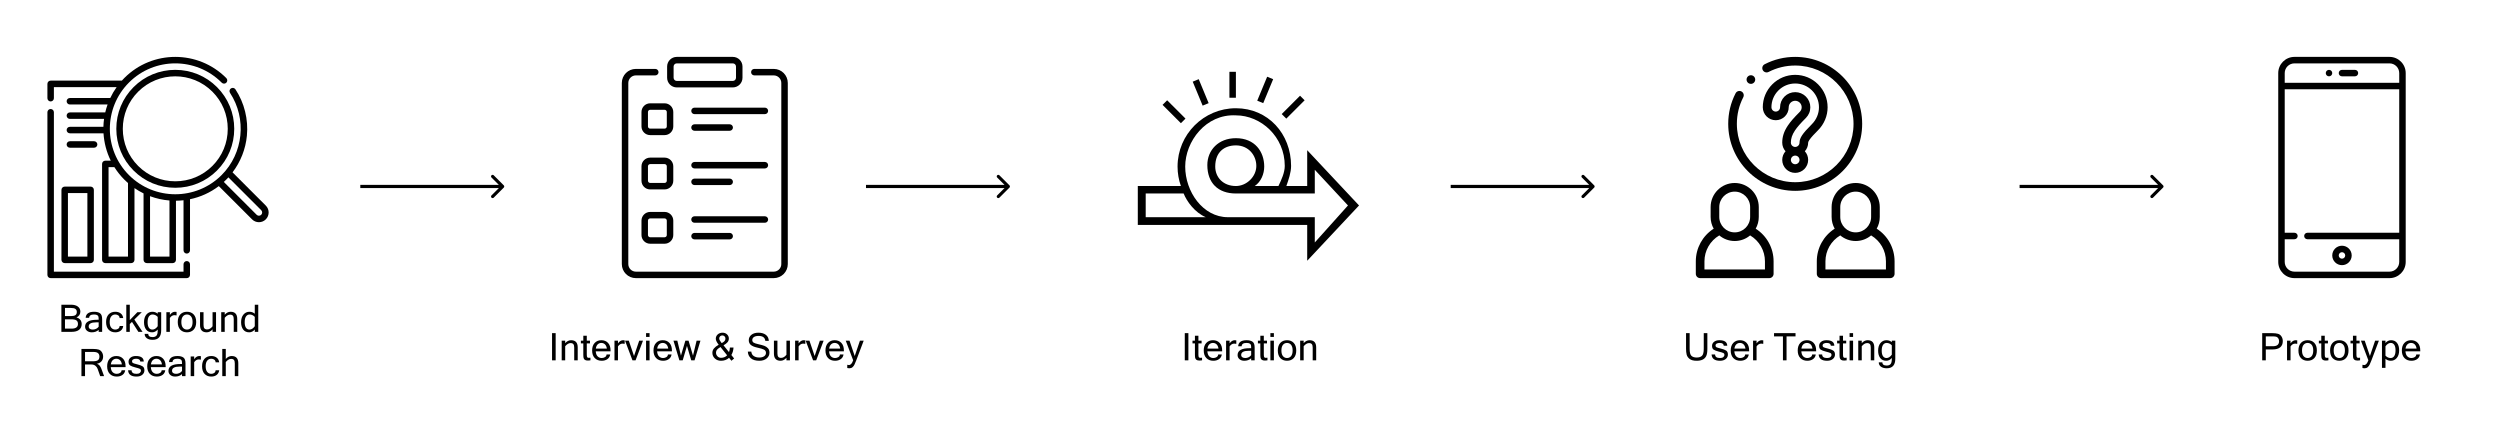<svg width="791" height="135" viewBox="0 0 791 135" fill="none" xmlns="http://www.w3.org/2000/svg">
<path d="M25.844 102.504C25.844 103.309 25.57 103.926 25.023 104.355C24.477 104.785 23.682 105 22.639 105H19.422V96.41H22.48C23.395 96.41 24.113 96.606 24.637 96.996C25.16 97.387 25.422 97.922 25.422 98.602C25.422 99.43 25.01 100.043 24.186 100.441C24.74 100.582 25.154 100.842 25.428 101.221C25.705 101.596 25.844 102.023 25.844 102.504ZM20.559 100.008H22.469C23.098 100.008 23.561 99.908 23.857 99.709C24.154 99.506 24.303 99.17 24.303 98.701C24.303 98.279 24.158 97.963 23.869 97.752C23.58 97.537 23.078 97.43 22.363 97.43H20.559V100.008ZM20.559 103.98H22.627C23.986 103.98 24.666 103.488 24.666 102.504C24.666 101.992 24.508 101.619 24.191 101.385C23.879 101.146 23.309 101.027 22.48 101.027H20.559V103.98ZM31.217 103.365V101.988H30.461C28.859 101.988 28.059 102.424 28.059 103.295C28.059 103.611 28.176 103.855 28.41 104.027C28.645 104.195 28.961 104.279 29.359 104.279C29.723 104.279 30.074 104.197 30.414 104.033C30.754 103.869 31.021 103.646 31.217 103.365ZM31.217 104.361C30.654 104.885 29.93 105.146 29.043 105.146C28.426 105.146 27.918 104.98 27.52 104.648C27.121 104.312 26.922 103.881 26.922 103.354C26.922 101.9 28.174 101.174 30.678 101.174H31.217C31.217 100.729 31.193 100.406 31.146 100.207C31.1 100.004 30.969 99.836 30.754 99.703C30.539 99.57 30.197 99.504 29.729 99.504C28.744 99.504 28.236 99.856 28.205 100.559H27.104C27.186 99.281 28.08 98.643 29.787 98.643C30.584 98.643 31.205 98.801 31.65 99.117C32.096 99.434 32.318 100.055 32.318 100.98V105H31.217V104.361ZM36.478 105.146C35.596 105.146 34.889 104.863 34.357 104.297C33.83 103.727 33.566 102.926 33.566 101.895C33.566 100.859 33.83 100.059 34.357 99.492C34.889 98.926 35.596 98.643 36.478 98.643C37.158 98.643 37.725 98.814 38.178 99.158C38.635 99.502 38.904 99.998 38.986 100.646H37.85C37.834 100.275 37.693 99.992 37.428 99.797C37.166 99.602 36.85 99.504 36.478 99.504C35.951 99.504 35.523 99.705 35.195 100.107C34.867 100.506 34.703 101.102 34.703 101.895C34.703 102.684 34.867 103.279 35.195 103.682C35.523 104.08 35.951 104.279 36.478 104.279C36.85 104.279 37.166 104.182 37.428 103.986C37.693 103.791 37.834 103.51 37.85 103.143H38.986C38.904 103.791 38.635 104.287 38.178 104.631C37.725 104.975 37.158 105.146 36.478 105.146ZM45.098 105H43.779L41.758 101.842L41.066 102.527V105H39.959V96.41H41.066V101.279L43.463 98.783H44.857L42.502 101.098L45.098 105ZM50.998 104.52C50.998 106.52 50.096 107.52 48.291 107.52C47.51 107.52 46.893 107.35 46.44 107.01C45.99 106.67 45.766 106.213 45.766 105.639H46.908C46.908 106.318 47.365 106.658 48.279 106.658C48.795 106.658 49.193 106.516 49.475 106.23C49.756 105.949 49.897 105.395 49.897 104.566V104.256C49.404 104.85 48.812 105.146 48.121 105.146C47.309 105.146 46.68 104.857 46.234 104.279C45.789 103.701 45.566 102.922 45.566 101.941C45.566 100.926 45.815 100.123 46.31 99.533C46.81 98.939 47.438 98.643 48.191 98.643C48.863 98.643 49.432 98.85 49.897 99.264V98.783H50.998V104.52ZM49.897 103.213V100.26C49.42 99.756 48.875 99.504 48.262 99.504C47.789 99.504 47.41 99.709 47.125 100.119C46.844 100.525 46.703 101.133 46.703 101.941C46.703 102.707 46.836 103.289 47.102 103.688C47.371 104.082 47.742 104.279 48.215 104.279C48.832 104.279 49.393 103.924 49.897 103.213ZM55.867 99.791C55.711 99.744 55.486 99.721 55.193 99.721C54.631 99.721 54.148 100.016 53.746 100.605V105H52.639V98.783H53.746V99.65C54.211 98.978 54.75 98.643 55.363 98.643C55.52 98.643 55.688 98.658 55.867 98.689V99.791ZM59.154 98.643C60.041 98.643 60.748 98.926 61.275 99.492C61.807 100.059 62.072 100.859 62.072 101.895C62.072 102.926 61.807 103.727 61.275 104.297C60.748 104.863 60.041 105.146 59.154 105.146C58.272 105.146 57.565 104.863 57.033 104.297C56.506 103.727 56.242 102.926 56.242 101.895C56.242 100.859 56.506 100.059 57.033 99.492C57.565 98.926 58.272 98.643 59.154 98.643ZM59.154 104.279C59.682 104.279 60.109 104.08 60.438 103.682C60.766 103.279 60.93 102.684 60.93 101.895C60.93 101.102 60.766 100.506 60.438 100.107C60.109 99.705 59.682 99.504 59.154 99.504C58.627 99.504 58.199 99.705 57.871 100.107C57.543 100.506 57.379 101.102 57.379 101.895C57.379 102.684 57.543 103.279 57.871 103.682C58.199 104.08 58.627 104.279 59.154 104.279ZM67.252 104.209C66.701 104.834 66.082 105.146 65.394 105.146C63.992 105.146 63.291 104.381 63.291 102.85V98.783H64.398V102.803C64.398 103.311 64.488 103.676 64.668 103.898C64.848 104.121 65.144 104.232 65.559 104.232C66.176 104.232 66.74 103.9 67.252 103.236V98.783H68.353V105H67.252V104.209ZM71.102 99.574C71.652 98.953 72.272 98.643 72.959 98.643C74.361 98.643 75.062 99.406 75.062 100.934V105H73.955V100.98C73.955 100.473 73.863 100.107 73.68 99.885C73.5 99.662 73.203 99.551 72.789 99.551C72.227 99.551 71.664 99.883 71.102 100.547V105H69.994V98.783H71.102V99.574ZM80.611 103.213V100.26C80.135 99.756 79.59 99.504 78.977 99.504C78.504 99.504 78.125 99.709 77.84 100.119C77.559 100.525 77.418 101.133 77.418 101.941C77.418 102.707 77.551 103.289 77.816 103.688C78.086 104.082 78.457 104.279 78.93 104.279C79.547 104.279 80.107 103.924 80.611 103.213ZM80.611 104.256C80.119 104.85 79.527 105.146 78.836 105.146C78.023 105.146 77.394 104.857 76.949 104.279C76.504 103.701 76.281 102.922 76.281 101.941C76.281 100.926 76.529 100.123 77.025 99.533C77.525 98.939 78.152 98.643 78.906 98.643C79.578 98.643 80.147 98.85 80.611 99.264V96.41H81.713V105H80.611V104.256ZM32.928 119H31.697L30.889 116.709C30.744 116.303 30.504 115.971 30.168 115.713C29.832 115.455 29.445 115.326 29.008 115.326H26.904V119H25.768V110.41H29.57C30.234 110.41 30.777 110.475 31.199 110.604C31.621 110.732 31.965 111.004 32.23 111.418C32.496 111.832 32.629 112.299 32.629 112.818C32.629 113.412 32.457 113.908 32.113 114.307C31.77 114.705 31.299 114.965 30.701 115.086V115.109C31.299 115.301 31.754 115.818 32.066 116.662L32.928 119ZM26.904 114.307H29.441C30.148 114.307 30.66 114.195 30.977 113.973C31.297 113.75 31.457 113.365 31.457 112.818C31.457 111.842 30.844 111.354 29.617 111.354H26.904V114.307ZM36.935 119.146C36.022 119.146 35.287 118.861 34.732 118.291C34.178 117.717 33.9 116.918 33.9 115.895C33.9 114.879 34.168 114.084 34.703 113.51C35.242 112.932 35.945 112.643 36.812 112.643C37.699 112.643 38.406 112.926 38.934 113.492C39.465 114.059 39.73 114.859 39.73 115.895V116.158H35.049C35.096 116.877 35.293 117.41 35.641 117.758C35.992 118.105 36.424 118.279 36.935 118.279C37.322 118.279 37.67 118.182 37.978 117.986C38.291 117.787 38.455 117.506 38.471 117.143H39.613C39.527 117.783 39.236 118.277 38.74 118.625C38.248 118.973 37.647 119.146 36.935 119.146ZM38.565 115.291C38.475 114.693 38.273 114.246 37.961 113.949C37.648 113.652 37.266 113.504 36.812 113.504C36.371 113.504 35.992 113.652 35.676 113.949C35.359 114.242 35.158 114.689 35.072 115.291H38.565ZM43.193 119.146C41.494 119.146 40.605 118.479 40.527 117.143H41.635C41.643 117.9 42.158 118.279 43.182 118.279C43.639 118.279 43.986 118.186 44.225 117.998C44.467 117.807 44.588 117.568 44.588 117.283C44.588 117.002 44.471 116.805 44.236 116.691C44.002 116.574 43.518 116.424 42.783 116.24C42.053 116.057 41.518 115.852 41.178 115.625C40.842 115.398 40.674 115 40.674 114.43C40.674 113.914 40.883 113.488 41.301 113.152C41.723 112.812 42.285 112.643 42.988 112.643C44.617 112.643 45.449 113.223 45.484 114.383H44.383C44.344 113.797 43.904 113.504 43.065 113.504C42.693 113.504 42.385 113.574 42.139 113.715C41.897 113.855 41.775 114.061 41.775 114.33C41.775 114.572 41.869 114.748 42.057 114.857C42.244 114.963 42.713 115.107 43.463 115.291C44.217 115.471 44.775 115.682 45.139 115.924C45.506 116.166 45.69 116.584 45.69 117.178C45.69 117.744 45.463 118.215 45.01 118.59C44.56 118.961 43.955 119.146 43.193 119.146ZM49.615 119.146C48.701 119.146 47.967 118.861 47.412 118.291C46.857 117.717 46.58 116.918 46.58 115.895C46.58 114.879 46.848 114.084 47.383 113.51C47.922 112.932 48.625 112.643 49.492 112.643C50.379 112.643 51.086 112.926 51.613 113.492C52.145 114.059 52.41 114.859 52.41 115.895V116.158H47.728C47.775 116.877 47.973 117.41 48.32 117.758C48.672 118.105 49.103 118.279 49.615 118.279C50.002 118.279 50.35 118.182 50.658 117.986C50.971 117.787 51.135 117.506 51.15 117.143H52.293C52.207 117.783 51.916 118.277 51.42 118.625C50.928 118.973 50.326 119.146 49.615 119.146ZM51.244 115.291C51.154 114.693 50.953 114.246 50.641 113.949C50.328 113.652 49.945 113.504 49.492 113.504C49.051 113.504 48.672 113.652 48.355 113.949C48.039 114.242 47.838 114.689 47.752 115.291H51.244ZM57.59 117.365V115.988H56.834C55.232 115.988 54.432 116.424 54.432 117.295C54.432 117.611 54.549 117.855 54.783 118.027C55.018 118.195 55.334 118.279 55.732 118.279C56.096 118.279 56.447 118.197 56.787 118.033C57.127 117.869 57.395 117.646 57.59 117.365ZM57.59 118.361C57.027 118.885 56.303 119.146 55.416 119.146C54.799 119.146 54.291 118.98 53.893 118.648C53.494 118.312 53.295 117.881 53.295 117.354C53.295 115.9 54.547 115.174 57.051 115.174H57.59C57.59 114.729 57.566 114.406 57.52 114.207C57.473 114.004 57.342 113.836 57.127 113.703C56.912 113.57 56.57 113.504 56.102 113.504C55.117 113.504 54.609 113.855 54.578 114.559H53.477C53.559 113.281 54.453 112.643 56.16 112.643C56.957 112.643 57.578 112.801 58.023 113.117C58.469 113.434 58.691 114.055 58.691 114.98V119H57.59V118.361ZM63.56 113.791C63.404 113.744 63.18 113.721 62.887 113.721C62.324 113.721 61.842 114.016 61.44 114.605V119H60.332V112.783H61.44V113.65C61.904 112.979 62.443 112.643 63.057 112.643C63.213 112.643 63.381 112.658 63.56 112.689V113.791ZM66.848 119.146C65.965 119.146 65.258 118.863 64.727 118.297C64.199 117.727 63.935 116.926 63.935 115.895C63.935 114.859 64.199 114.059 64.727 113.492C65.258 112.926 65.965 112.643 66.848 112.643C67.527 112.643 68.094 112.814 68.547 113.158C69.004 113.502 69.273 113.998 69.356 114.646H68.219C68.203 114.275 68.062 113.992 67.797 113.797C67.535 113.602 67.219 113.504 66.848 113.504C66.32 113.504 65.893 113.705 65.564 114.107C65.236 114.506 65.072 115.102 65.072 115.895C65.072 116.684 65.236 117.279 65.564 117.682C65.893 118.08 66.32 118.279 66.848 118.279C67.219 118.279 67.535 118.182 67.797 117.986C68.062 117.791 68.203 117.51 68.219 117.143H69.356C69.273 117.791 69.004 118.287 68.547 118.631C68.094 118.975 67.527 119.146 66.848 119.146ZM71.436 113.574C71.986 112.953 72.606 112.643 73.293 112.643C74.695 112.643 75.397 113.406 75.397 114.934V119H74.289V114.98C74.289 114.473 74.197 114.107 74.014 113.885C73.834 113.662 73.537 113.551 73.123 113.551C72.561 113.551 71.998 113.883 71.436 114.547V119H70.328V110.41H71.436V113.574Z" fill="black"/>
<path d="M84.101 65.053L73.581 54.531C76.123 51.182 77.709 47.168 78.116 42.959C78.615 37.794 77.328 32.575 74.493 28.263C74.182 27.79 73.546 27.659 73.073 27.97C72.6 28.281 72.469 28.918 72.78 29.391C78.145 37.549 77.019 48.49 70.105 55.406C62.028 63.483 48.888 63.483 40.812 55.406C32.735 47.329 32.735 34.186 40.812 26.109C48.888 18.032 62.029 18.032 70.102 26.106L70.158 26.163C70.557 26.564 71.206 26.567 71.608 26.168C72.01 25.769 72.012 25.119 71.613 24.718L71.554 24.658C62.678 15.782 48.237 15.782 39.361 24.658C39.082 24.937 38.812 25.221 38.551 25.511H16.025C15.459 25.511 15 25.97 15 26.536V31.071C15 31.638 15.459 32.097 16.025 32.097C16.592 32.097 17.051 31.638 17.051 31.071V27.562H36.907C36.123 28.663 35.449 29.817 34.885 31.012H22.109C21.543 31.012 21.084 31.471 21.084 32.038C21.084 32.604 21.543 33.063 22.109 33.063H34.036C33.742 33.886 33.496 34.723 33.3 35.57H22.109C21.543 35.57 21.084 36.029 21.084 36.595C21.084 37.161 21.543 37.62 22.109 37.62H32.921C32.806 38.452 32.737 39.289 32.714 40.127H22.109C21.543 40.127 21.084 40.586 21.084 41.153C21.084 41.719 21.543 42.178 22.109 42.178H32.75C32.935 45.157 33.699 48.106 35.045 50.839H33.321C32.754 50.839 32.295 51.298 32.295 51.865V82.221C32.295 82.787 32.754 83.246 33.321 83.246H41.524C42.091 83.246 42.549 82.787 42.549 82.221V59.512C43.473 60.148 44.432 60.709 45.42 61.193V82.221C45.42 82.787 45.88 83.246 46.446 83.246H54.649C55.215 83.246 55.674 82.787 55.674 82.221V63.511C56.474 63.504 57.272 63.455 58.067 63.364V79.204C58.067 79.77 58.526 80.23 59.093 80.23C59.659 80.23 60.118 79.77 60.118 79.204V63.034C63.359 62.361 66.481 60.978 69.231 58.884L79.749 69.403C80.331 69.984 81.103 70.305 81.925 70.305C82.747 70.305 83.519 69.984 84.1 69.403C85.299 68.205 85.3 66.253 84.101 65.053V65.053ZM40.498 81.195H34.346V52.89H36.194C37.081 54.298 38.136 55.63 39.361 56.856C39.731 57.226 40.111 57.579 40.498 57.917V81.195ZM47.472 81.195V62.075C49.461 62.817 51.533 63.271 53.624 63.439V81.195H47.472ZM82.651 67.953C82.457 68.147 82.199 68.253 81.925 68.253C81.651 68.253 81.393 68.147 81.2 67.953L70.812 57.564C71.064 57.334 71.311 57.099 71.554 56.856C71.797 56.614 72.033 56.366 72.263 56.114L82.65 66.503C83.05 66.903 83.05 67.554 82.651 67.953V67.953Z" fill="black"/>
<path d="M59.093 82.599C58.527 82.599 58.068 83.058 58.068 83.624V85.949H17.051V35.515C17.051 34.948 16.592 34.489 16.025 34.489C15.459 34.489 15 34.948 15 35.515V86.975C15 87.541 15.459 88 16.025 88H59.093C59.66 88 60.118 87.541 60.118 86.975V83.624C60.118 83.058 59.66 82.599 59.093 82.599V82.599Z" fill="black"/>
<path d="M19.443 60.068V82.22C19.443 82.786 19.903 83.245 20.469 83.245H28.672C29.238 83.245 29.698 82.786 29.698 82.22V60.068C29.698 59.502 29.238 59.042 28.672 59.042H20.469C19.903 59.042 19.443 59.502 19.443 60.068V60.068ZM21.494 61.094H27.647V81.194H21.494V61.094Z" fill="black"/>
<path d="M29.777 46.736C30.343 46.736 30.802 46.277 30.802 45.71C30.802 45.144 30.343 44.685 29.777 44.685H22.109C21.543 44.685 21.084 45.144 21.084 45.71C21.084 46.277 21.543 46.736 22.109 46.736H29.777Z" fill="black"/>
<path d="M55.458 22.1C50.468 22.1 45.781 24.039 42.261 27.559C38.742 31.079 36.803 35.766 36.803 40.757C36.803 45.748 38.742 50.435 42.261 53.955C45.782 57.475 50.468 59.413 55.458 59.413C60.448 59.413 65.135 57.475 68.655 53.955C72.174 50.435 74.112 45.748 74.112 40.757C74.112 35.766 72.174 31.079 68.655 27.559C65.135 24.039 60.448 22.1 55.458 22.1V22.1ZM67.204 52.504C64.072 55.637 59.9 57.362 55.458 57.362C51.015 57.362 46.844 55.637 43.712 52.504C40.579 49.372 38.854 45.2 38.854 40.757C38.854 36.313 40.579 32.141 43.712 29.009C46.95 25.77 51.204 24.15 55.458 24.15C59.712 24.15 63.966 25.77 67.204 29.009C70.336 32.141 72.061 36.313 72.061 40.757C72.061 45.2 70.336 49.372 67.204 52.504V52.504Z" fill="black"/>
<path d="M715.762 105.41H718.967C719.67 105.41 720.258 105.477 720.73 105.609C721.207 105.738 721.584 106.021 721.861 106.459C722.139 106.893 722.277 107.379 722.277 107.918C722.277 108.785 722.002 109.443 721.451 109.893C720.9 110.342 720.104 110.566 719.061 110.566H716.898V114H715.762V105.41ZM716.898 109.547H719.072C719.803 109.547 720.322 109.41 720.631 109.137C720.943 108.863 721.1 108.469 721.1 107.953C721.1 107.609 721.014 107.305 720.842 107.039C720.67 106.773 720.451 106.605 720.186 106.535C719.924 106.465 719.545 106.43 719.049 106.43H716.898V109.547ZM726.848 108.791C726.691 108.744 726.467 108.721 726.174 108.721C725.611 108.721 725.129 109.016 724.727 109.605V114H723.619V107.783H724.727V108.65C725.191 107.979 725.73 107.643 726.344 107.643C726.5 107.643 726.668 107.658 726.848 107.689V108.791ZM730.135 107.643C731.021 107.643 731.729 107.926 732.256 108.492C732.787 109.059 733.053 109.859 733.053 110.895C733.053 111.926 732.787 112.727 732.256 113.297C731.729 113.863 731.021 114.146 730.135 114.146C729.252 114.146 728.545 113.863 728.014 113.297C727.486 112.727 727.223 111.926 727.223 110.895C727.223 109.859 727.486 109.059 728.014 108.492C728.545 107.926 729.252 107.643 730.135 107.643ZM730.135 113.279C730.662 113.279 731.09 113.08 731.418 112.682C731.746 112.279 731.91 111.684 731.91 110.895C731.91 110.102 731.746 109.506 731.418 109.107C731.09 108.705 730.662 108.504 730.135 108.504C729.607 108.504 729.18 108.705 728.852 109.107C728.523 109.506 728.359 110.102 728.359 110.895C728.359 111.684 728.523 112.279 728.852 112.682C729.18 113.08 729.607 113.279 730.135 113.279ZM736.709 114.012C736.467 114.059 736.203 114.082 735.918 114.082C735.465 114.082 735.133 114.002 734.922 113.842C734.711 113.678 734.58 113.469 734.529 113.215C734.479 112.961 734.453 112.615 734.453 112.178V108.65H733.686V107.783H734.453V106.236H735.555V107.783H736.562V108.65H735.555V112.236C735.555 112.662 735.607 112.934 735.713 113.051C735.822 113.164 735.971 113.221 736.158 113.221C736.35 113.221 736.533 113.205 736.709 113.174V114.012ZM740.154 107.643C741.041 107.643 741.748 107.926 742.275 108.492C742.807 109.059 743.072 109.859 743.072 110.895C743.072 111.926 742.807 112.727 742.275 113.297C741.748 113.863 741.041 114.146 740.154 114.146C739.271 114.146 738.564 113.863 738.033 113.297C737.506 112.727 737.242 111.926 737.242 110.895C737.242 109.859 737.506 109.059 738.033 108.492C738.564 107.926 739.271 107.643 740.154 107.643ZM740.154 113.279C740.682 113.279 741.109 113.08 741.438 112.682C741.766 112.279 741.93 111.684 741.93 110.895C741.93 110.102 741.766 109.506 741.438 109.107C741.109 108.705 740.682 108.504 740.154 108.504C739.627 108.504 739.199 108.705 738.871 109.107C738.543 109.506 738.379 110.102 738.379 110.895C738.379 111.684 738.543 112.279 738.871 112.682C739.199 113.08 739.627 113.279 740.154 113.279ZM746.729 114.012C746.486 114.059 746.223 114.082 745.938 114.082C745.484 114.082 745.152 114.002 744.941 113.842C744.73 113.678 744.6 113.469 744.549 113.215C744.498 112.961 744.473 112.615 744.473 112.178V108.65H743.705V107.783H744.473V106.236H745.574V107.783H746.582V108.65H745.574V112.236C745.574 112.662 745.627 112.934 745.732 113.051C745.842 113.164 745.99 113.221 746.178 113.221C746.369 113.221 746.553 113.205 746.729 113.174V114.012ZM748.006 115.5C748.553 115.5 749 115 749.348 114L746.998 107.783H748.193L749.84 112.646L751.486 107.783H752.682L750.332 114C750.105 114.594 749.912 115.051 749.752 115.371C749.596 115.695 749.389 115.967 749.131 116.186C748.877 116.408 748.564 116.52 748.193 116.52C747.916 116.52 747.678 116.492 747.479 116.438V115.418C747.65 115.473 747.826 115.5 748.006 115.5ZM754.762 108.527C755.254 107.938 755.846 107.643 756.537 107.643C757.35 107.643 757.979 107.932 758.424 108.51C758.869 109.084 759.092 109.861 759.092 110.842C759.092 111.861 758.842 112.668 758.342 113.262C757.846 113.852 757.219 114.146 756.461 114.146C755.789 114.146 755.223 113.938 754.762 113.52V116.391H753.654V107.783H754.762V108.527ZM754.762 112.523C755.234 113.027 755.777 113.279 756.391 113.279C756.867 113.279 757.246 113.076 757.527 112.67C757.809 112.26 757.949 111.65 757.949 110.842C757.949 110.076 757.816 109.496 757.551 109.102C757.285 108.703 756.914 108.504 756.438 108.504C755.824 108.504 755.266 108.859 754.762 109.57V112.523ZM762.977 114.146C762.062 114.146 761.328 113.861 760.773 113.291C760.219 112.717 759.941 111.918 759.941 110.895C759.941 109.879 760.209 109.084 760.744 108.51C761.283 107.932 761.986 107.643 762.854 107.643C763.74 107.643 764.447 107.926 764.975 108.492C765.506 109.059 765.771 109.859 765.771 110.895V111.158H761.09C761.137 111.877 761.334 112.41 761.682 112.758C762.033 113.105 762.465 113.279 762.977 113.279C763.363 113.279 763.711 113.182 764.02 112.986C764.332 112.787 764.496 112.506 764.512 112.143H765.654C765.568 112.783 765.277 113.277 764.781 113.625C764.289 113.973 763.688 114.146 762.977 114.146ZM764.605 110.291C764.516 109.693 764.314 109.246 764.002 108.949C763.689 108.652 763.307 108.504 762.854 108.504C762.412 108.504 762.033 108.652 761.717 108.949C761.4 109.242 761.199 109.689 761.113 110.291H764.605Z" fill="black"/>
<path d="M756.039 18H725.961C723.134 18 720.834 20.3 720.834 23.127V82.873C720.834 85.7 723.134 88 725.961 88H756.039C758.866 88 761.166 85.7 761.166 82.873V23.127C761.166 20.3 758.866 18 756.039 18ZM759.115 73.644H730.062C729.496 73.644 729.037 74.104 729.037 74.67C729.037 75.236 729.496 75.695 730.062 75.695H759.115V82.873C759.115 84.569 757.735 85.949 756.039 85.949H725.961C724.265 85.949 722.885 84.569 722.885 82.873V75.695H725.961C726.527 75.695 726.986 75.236 726.986 74.67C726.986 74.104 726.527 73.644 725.961 73.644H722.885V28.254H759.115V73.644ZM759.115 26.203H722.885V23.127C722.885 21.431 724.265 20.051 725.961 20.051H756.039C757.735 20.051 759.115 21.431 759.115 23.127V26.203Z" fill="black"/>
<path d="M745.102 22.102H741C740.434 22.102 739.975 22.561 739.975 23.127C739.975 23.693 740.434 24.152 741 24.152H745.102C745.668 24.152 746.127 23.693 746.127 23.127C746.127 22.561 745.668 22.102 745.102 22.102Z" fill="black"/>
<path d="M741 77.746C739.304 77.746 737.924 79.126 737.924 80.822C737.924 82.519 739.304 83.898 741 83.898C742.696 83.898 744.076 82.519 744.076 80.822C744.076 79.126 742.696 77.746 741 77.746ZM741 81.848C740.435 81.848 739.975 81.388 739.975 80.822C739.975 80.257 740.435 79.797 741 79.797C741.565 79.797 742.025 80.257 742.025 80.822C742.025 81.388 741.565 81.848 741 81.848Z" fill="black"/>
<path d="M736.898 24.152C737.465 24.152 737.924 23.693 737.924 23.127C737.924 22.561 737.465 22.102 736.898 22.102C736.332 22.102 735.873 22.561 735.873 23.127C735.873 23.693 736.332 24.152 736.898 24.152Z" fill="black"/>
<g clip-path="url(#clip0)">
<path d="M430 65.009L413.598 47.519V58.856H407C407.694 56.89 408.5 54.605 408.5 52.5C408.5 42.322 401.215 34.245 391.037 34.245C380.859 34.245 372.579 42.526 372.579 52.704C372.579 54.86 372.952 56.931 373.635 58.856H360V71.162H413.598V82.5L430 65.009ZM362.5 68.72V61.22H374.5C375.5 63.72 378 67.22 381.5 68.72H362.5ZM388.5 68.72C380.584 68.72 375 60.62 375 52.704C375 44.788 381.5 36 391.037 36.5C398.953 36.5 406.5 43.239 406.5 52.5C406.5 54.636 405.407 56.944 404.5 58.856H397C399 57.5 400 55.011 400 52.704C400 48 397.051 43.72 391.037 43.72C385.5 43.72 382 47.519 382 52.22C382 57.874 385.383 61.22 391.037 61.22H416V53.72L426.5 65.009L416 76.72V68.72H388.5ZM391.037 58.856C387 58.856 384.5 56.096 384.5 52.704C384.5 48 387.5 46 391.037 46C395 46 397.5 49.107 397.5 52.5C397.5 55.893 394.43 58.856 391.037 58.856Z" fill="black"/>
<path d="M388.986 22.72H391.036V30.924H388.986V22.72Z" fill="black"/>
<path d="M377.374 25.841L379.273 25.054L382.415 32.635L380.516 33.422L377.374 25.841Z" fill="black"/>
<path d="M367.831 33.18L369.285 31.727L375.085 37.527L373.631 38.98L367.831 33.18Z" fill="black"/>
<path d="M397.789 31.855L400.931 24.274L402.825 25.059L399.683 32.639L397.789 31.855Z" fill="black"/>
<path d="M405.533 36.084L411.333 30.285L412.783 31.734L406.983 37.534L405.533 36.084Z" fill="black"/>
</g>
<path d="M376.006 114H374.863V105.41H376.006V114ZM380.33 114.012C380.088 114.059 379.824 114.082 379.539 114.082C379.086 114.082 378.754 114.002 378.543 113.842C378.332 113.678 378.201 113.469 378.15 113.215C378.1 112.961 378.074 112.615 378.074 112.178V108.65H377.307V107.783H378.074V106.236H379.176V107.783H380.184V108.65H379.176V112.236C379.176 112.662 379.229 112.934 379.334 113.051C379.443 113.164 379.592 113.221 379.779 113.221C379.971 113.221 380.154 113.205 380.33 113.174V114.012ZM383.898 114.146C382.984 114.146 382.25 113.861 381.695 113.291C381.141 112.717 380.863 111.918 380.863 110.895C380.863 109.879 381.131 109.084 381.666 108.51C382.205 107.932 382.908 107.643 383.775 107.643C384.662 107.643 385.369 107.926 385.896 108.492C386.428 109.059 386.693 109.859 386.693 110.895V111.158H382.012C382.059 111.877 382.256 112.41 382.604 112.758C382.955 113.105 383.387 113.279 383.898 113.279C384.285 113.279 384.633 113.182 384.941 112.986C385.254 112.787 385.418 112.506 385.434 112.143H386.576C386.49 112.783 386.199 113.277 385.703 113.625C385.211 113.973 384.609 114.146 383.898 114.146ZM385.527 110.291C385.438 109.693 385.236 109.246 384.924 108.949C384.611 108.652 384.229 108.504 383.775 108.504C383.334 108.504 382.955 108.652 382.639 108.949C382.322 109.242 382.121 109.689 382.035 110.291H385.527ZM391.164 108.791C391.008 108.744 390.783 108.721 390.49 108.721C389.928 108.721 389.445 109.016 389.043 109.605V114H387.936V107.783H389.043V108.65C389.508 107.979 390.047 107.643 390.66 107.643C390.816 107.643 390.984 107.658 391.164 107.689V108.791ZM395.869 112.365V110.988H395.113C393.512 110.988 392.711 111.424 392.711 112.295C392.711 112.611 392.828 112.855 393.062 113.027C393.297 113.195 393.613 113.279 394.012 113.279C394.375 113.279 394.727 113.197 395.066 113.033C395.406 112.869 395.674 112.646 395.869 112.365ZM395.869 113.361C395.307 113.885 394.582 114.146 393.695 114.146C393.078 114.146 392.57 113.98 392.172 113.648C391.773 113.312 391.574 112.881 391.574 112.354C391.574 110.9 392.826 110.174 395.33 110.174H395.869C395.869 109.729 395.846 109.406 395.799 109.207C395.752 109.004 395.621 108.836 395.406 108.703C395.191 108.57 394.85 108.504 394.381 108.504C393.396 108.504 392.889 108.855 392.857 109.559H391.756C391.838 108.281 392.732 107.643 394.439 107.643C395.236 107.643 395.857 107.801 396.303 108.117C396.748 108.434 396.971 109.055 396.971 109.98V114H395.869V113.361ZM401.025 114.012C400.783 114.059 400.52 114.082 400.234 114.082C399.781 114.082 399.449 114.002 399.238 113.842C399.027 113.678 398.896 113.469 398.846 113.215C398.795 112.961 398.77 112.615 398.77 112.178V108.65H398.002V107.783H398.77V106.236H399.871V107.783H400.879V108.65H399.871V112.236C399.871 112.662 399.924 112.934 400.029 113.051C400.139 113.164 400.287 113.221 400.475 113.221C400.666 113.221 400.85 113.205 401.025 113.174V114.012ZM403.059 114H401.951V107.783H403.059V114ZM403.059 106.605H401.951V105.41H403.059V106.605ZM407.213 107.643C408.1 107.643 408.807 107.926 409.334 108.492C409.865 109.059 410.131 109.859 410.131 110.895C410.131 111.926 409.865 112.727 409.334 113.297C408.807 113.863 408.1 114.146 407.213 114.146C406.33 114.146 405.623 113.863 405.092 113.297C404.564 112.727 404.301 111.926 404.301 110.895C404.301 109.859 404.564 109.059 405.092 108.492C405.623 107.926 406.33 107.643 407.213 107.643ZM407.213 113.279C407.74 113.279 408.168 113.08 408.496 112.682C408.824 112.279 408.988 111.684 408.988 110.895C408.988 110.102 408.824 109.506 408.496 109.107C408.168 108.705 407.74 108.504 407.213 108.504C406.686 108.504 406.258 108.705 405.93 109.107C405.602 109.506 405.438 110.102 405.438 110.895C405.438 111.684 405.602 112.279 405.93 112.682C406.258 113.08 406.686 113.279 407.213 113.279ZM412.48 108.574C413.031 107.953 413.65 107.643 414.338 107.643C415.74 107.643 416.441 108.406 416.441 109.934V114H415.334V109.98C415.334 109.473 415.242 109.107 415.059 108.885C414.879 108.662 414.582 108.551 414.168 108.551C413.605 108.551 413.043 108.883 412.48 109.547V114H411.373V107.783H412.48V108.574Z" fill="black"/>
<path d="M536.834 114.146C535.838 114.146 535.092 113.953 534.596 113.566C534.104 113.18 533.791 112.725 533.658 112.201C533.529 111.678 533.465 111.07 533.465 110.379V105.41H534.602V110.361C534.602 111.49 534.791 112.232 535.17 112.588C535.549 112.943 536.104 113.121 536.834 113.121C537.564 113.121 538.119 112.943 538.498 112.588C538.877 112.232 539.066 111.49 539.066 110.361V105.41H540.209V110.379C540.209 111.418 540.084 112.184 539.834 112.676C539.588 113.168 539.215 113.537 538.715 113.783C538.215 114.025 537.588 114.146 536.834 114.146ZM544.211 114.146C542.512 114.146 541.623 113.479 541.545 112.143H542.652C542.66 112.9 543.176 113.279 544.199 113.279C544.656 113.279 545.004 113.186 545.242 112.998C545.484 112.807 545.605 112.568 545.605 112.283C545.605 112.002 545.488 111.805 545.254 111.691C545.02 111.574 544.535 111.424 543.801 111.24C543.07 111.057 542.535 110.852 542.195 110.625C541.859 110.398 541.691 110 541.691 109.43C541.691 108.914 541.9 108.488 542.318 108.152C542.74 107.812 543.303 107.643 544.006 107.643C545.635 107.643 546.467 108.223 546.502 109.383H545.4C545.361 108.797 544.922 108.504 544.082 108.504C543.711 108.504 543.402 108.574 543.156 108.715C542.914 108.855 542.793 109.061 542.793 109.33C542.793 109.572 542.887 109.748 543.074 109.857C543.262 109.963 543.73 110.107 544.48 110.291C545.234 110.471 545.793 110.682 546.156 110.924C546.523 111.166 546.707 111.584 546.707 112.178C546.707 112.744 546.48 113.215 546.027 113.59C545.578 113.961 544.973 114.146 544.211 114.146ZM550.633 114.146C549.719 114.146 548.984 113.861 548.43 113.291C547.875 112.717 547.598 111.918 547.598 110.895C547.598 109.879 547.865 109.084 548.4 108.51C548.939 107.932 549.643 107.643 550.51 107.643C551.396 107.643 552.104 107.926 552.631 108.492C553.162 109.059 553.428 109.859 553.428 110.895V111.158H548.746C548.793 111.877 548.99 112.41 549.338 112.758C549.689 113.105 550.121 113.279 550.633 113.279C551.02 113.279 551.367 113.182 551.676 112.986C551.988 112.787 552.152 112.506 552.168 112.143H553.311C553.225 112.783 552.934 113.277 552.438 113.625C551.945 113.973 551.344 114.146 550.633 114.146ZM552.262 110.291C552.172 109.693 551.971 109.246 551.658 108.949C551.346 108.652 550.963 108.504 550.51 108.504C550.068 108.504 549.689 108.652 549.373 108.949C549.057 109.242 548.855 109.689 548.77 110.291H552.262ZM557.898 108.791C557.742 108.744 557.518 108.721 557.225 108.721C556.662 108.721 556.18 109.016 555.777 109.605V114H554.67V107.783H555.777V108.65C556.242 107.979 556.781 107.643 557.395 107.643C557.551 107.643 557.719 107.658 557.898 107.689V108.791ZM568.105 106.43H565.264V114H564.121V106.43H561.303V105.41H568.105V106.43ZM571.832 114.146C570.918 114.146 570.184 113.861 569.629 113.291C569.074 112.717 568.797 111.918 568.797 110.895C568.797 109.879 569.064 109.084 569.6 108.51C570.139 107.932 570.842 107.643 571.709 107.643C572.596 107.643 573.303 107.926 573.83 108.492C574.361 109.059 574.627 109.859 574.627 110.895V111.158H569.945C569.992 111.877 570.189 112.41 570.537 112.758C570.889 113.105 571.32 113.279 571.832 113.279C572.219 113.279 572.566 113.182 572.875 112.986C573.188 112.787 573.352 112.506 573.367 112.143H574.51C574.424 112.783 574.133 113.277 573.637 113.625C573.145 113.973 572.543 114.146 571.832 114.146ZM573.461 110.291C573.371 109.693 573.17 109.246 572.857 108.949C572.545 108.652 572.162 108.504 571.709 108.504C571.268 108.504 570.889 108.652 570.572 108.949C570.256 109.242 570.055 109.689 569.969 110.291H573.461ZM578.09 114.146C576.391 114.146 575.502 113.479 575.424 112.143H576.531C576.539 112.9 577.055 113.279 578.078 113.279C578.535 113.279 578.883 113.186 579.121 112.998C579.363 112.807 579.484 112.568 579.484 112.283C579.484 112.002 579.367 111.805 579.133 111.691C578.898 111.574 578.414 111.424 577.68 111.24C576.949 111.057 576.414 110.852 576.074 110.625C575.738 110.398 575.57 110 575.57 109.43C575.57 108.914 575.779 108.488 576.197 108.152C576.619 107.812 577.182 107.643 577.885 107.643C579.514 107.643 580.346 108.223 580.381 109.383H579.279C579.24 108.797 578.801 108.504 577.961 108.504C577.59 108.504 577.281 108.574 577.035 108.715C576.793 108.855 576.672 109.061 576.672 109.33C576.672 109.572 576.766 109.748 576.953 109.857C577.141 109.963 577.609 110.107 578.359 110.291C579.113 110.471 579.672 110.682 580.035 110.924C580.402 111.166 580.586 111.584 580.586 112.178C580.586 112.744 580.359 113.215 579.906 113.59C579.457 113.961 578.852 114.146 578.09 114.146ZM584.283 114.012C584.041 114.059 583.777 114.082 583.492 114.082C583.039 114.082 582.707 114.002 582.496 113.842C582.285 113.678 582.154 113.469 582.104 113.215C582.053 112.961 582.027 112.615 582.027 112.178V108.65H581.26V107.783H582.027V106.236H583.129V107.783H584.137V108.65H583.129V112.236C583.129 112.662 583.182 112.934 583.287 113.051C583.396 113.164 583.545 113.221 583.732 113.221C583.924 113.221 584.107 113.205 584.283 113.174V114.012ZM586.316 114H585.209V107.783H586.316V114ZM586.316 106.605H585.209V105.41H586.316V106.605ZM589.059 108.574C589.609 107.953 590.229 107.643 590.916 107.643C592.318 107.643 593.02 108.406 593.02 109.934V114H591.912V109.98C591.912 109.473 591.82 109.107 591.637 108.885C591.457 108.662 591.16 108.551 590.746 108.551C590.184 108.551 589.621 108.883 589.059 109.547V114H587.951V107.783H589.059V108.574ZM599.67 113.52C599.67 115.52 598.768 116.52 596.963 116.52C596.182 116.52 595.564 116.35 595.111 116.01C594.662 115.67 594.438 115.213 594.438 114.639H595.58C595.58 115.318 596.037 115.658 596.951 115.658C597.467 115.658 597.865 115.516 598.146 115.23C598.428 114.949 598.568 114.395 598.568 113.566V113.256C598.076 113.85 597.484 114.146 596.793 114.146C595.98 114.146 595.352 113.857 594.906 113.279C594.461 112.701 594.238 111.922 594.238 110.941C594.238 109.926 594.486 109.123 594.982 108.533C595.482 107.939 596.109 107.643 596.863 107.643C597.535 107.643 598.104 107.85 598.568 108.264V107.783H599.67V113.52ZM598.568 112.213V109.26C598.092 108.756 597.547 108.504 596.934 108.504C596.461 108.504 596.082 108.709 595.797 109.119C595.516 109.525 595.375 110.133 595.375 110.941C595.375 111.707 595.508 112.289 595.773 112.688C596.043 113.082 596.414 113.279 596.887 113.279C597.504 113.279 598.064 112.924 598.568 112.213Z" fill="black"/>
<g clip-path="url(#clip1)">
<path d="M555.505 72.356C556.123 71.256 556.477 69.988 556.477 68.639V65.514C556.477 61.314 553.06 57.897 548.859 57.897C544.659 57.897 541.242 61.314 541.242 65.514V68.639C541.242 69.988 541.596 71.256 542.214 72.356C538.693 74.615 536.555 78.468 536.555 82.702V86.633C536.555 87.388 537.167 88 537.922 88H559.797C560.552 88 561.164 87.388 561.164 86.633V82.702C561.164 78.469 559.026 74.615 555.505 72.356V72.356ZM543.977 65.514C543.977 62.822 546.167 60.631 548.859 60.631C551.552 60.631 553.742 62.822 553.742 65.514V68.639C553.742 71.332 551.552 73.522 548.859 73.522C546.167 73.522 543.976 71.332 543.976 68.639V65.514H543.977ZM558.43 85.266H539.289V82.702C539.289 79.299 541.068 76.211 543.978 74.481C545.301 75.588 547.003 76.256 548.859 76.256C550.716 76.256 552.418 75.588 553.741 74.481C556.65 76.211 558.43 79.3 558.43 82.702V85.266Z" fill="black"/>
<path d="M572.475 44.295C573.058 43.42 574.192 42.247 575.224 41.214C576.184 40.255 576.937 39.13 577.463 37.871C577.988 36.614 578.254 35.291 578.254 33.938C578.254 31.2 577.187 28.625 575.25 26.688C573.313 24.751 570.739 23.684 568 23.684C565.261 23.684 562.686 24.751 560.75 26.688C558.813 28.625 557.746 31.199 557.746 33.938C557.746 36.2 559.586 38.039 561.848 38.039C564.109 38.039 565.949 36.2 565.949 33.938C565.949 33.39 566.162 32.875 566.55 32.488C566.937 32.1 567.452 31.887 568 31.887C568.548 31.887 569.063 32.101 569.45 32.488C569.838 32.875 570.051 33.39 570.051 33.938C570.051 34.217 569.999 34.481 569.898 34.724C569.795 34.971 569.635 35.203 569.424 35.414C567.56 37.278 566.466 38.54 565.649 39.769C564.455 41.563 563.898 43.266 563.898 45.127C563.898 46.177 564.295 47.136 564.946 47.862C564.295 48.588 563.898 49.547 563.898 50.597C563.898 52.859 565.738 54.699 568 54.699C570.262 54.699 572.102 52.859 572.102 50.597V50.596C572.102 49.547 571.705 48.588 571.054 47.862C571.705 47.136 572.102 46.177 572.102 45.128C572.102 45.004 572.167 44.76 572.475 44.295ZM567.925 41.283C568.636 40.215 569.63 39.075 571.358 37.348C571.822 36.883 572.18 36.355 572.421 35.777C572.663 35.199 572.785 34.58 572.785 33.938C572.785 32.659 572.288 31.458 571.384 30.554C570.48 29.651 569.278 29.153 568 29.153C566.722 29.153 565.52 29.65 564.616 30.554C563.713 31.458 563.215 32.659 563.215 33.938C563.215 34.692 562.602 35.305 561.848 35.305C561.094 35.305 560.481 34.692 560.481 33.938C560.481 31.93 561.263 30.041 562.683 28.621C564.104 27.201 565.992 26.418 568 26.418C570.008 26.418 571.897 27.201 573.317 28.621C574.737 30.041 575.52 31.93 575.52 33.938C575.52 34.927 575.324 35.895 574.94 36.817C574.552 37.746 573.997 38.575 573.291 39.281C571.671 40.901 570.775 41.914 570.199 42.781C569.632 43.633 569.367 44.379 569.367 45.127C569.367 45.881 568.754 46.495 568 46.495C567.246 46.495 566.633 45.881 566.633 45.127C566.633 43.812 567.032 42.627 567.925 41.283V41.283ZM569.367 50.597C569.367 51.351 568.754 51.965 568 51.965C567.246 51.965 566.633 51.351 566.633 50.596C566.633 49.842 567.246 49.229 568 49.229C568.754 49.229 569.367 49.842 569.367 50.596V50.597Z" fill="black"/>
<path d="M589.191 39.191C589.191 27.506 579.685 18 568 18C564.594 18 561.34 18.784 558.329 20.331C557.657 20.676 557.393 21.5 557.738 22.172C558.083 22.843 558.907 23.108 559.579 22.763C562.199 21.417 565.032 20.734 568 20.734C578.177 20.734 586.457 29.014 586.457 39.191C586.457 49.368 578.177 57.648 568 57.648C557.823 57.648 549.543 49.368 549.543 39.191C549.543 36.223 550.226 33.389 551.572 30.769C551.917 30.097 551.653 29.273 550.981 28.928C550.31 28.583 549.485 28.848 549.14 29.519C547.593 32.53 546.809 35.784 546.809 39.191C546.809 50.876 556.315 60.383 568 60.383C579.685 60.383 589.191 50.876 589.191 39.191Z" fill="black"/>
<path d="M593.786 72.356C594.404 71.256 594.758 69.988 594.758 68.639V65.514C594.758 61.314 591.341 57.897 587.141 57.897C582.94 57.897 579.523 61.314 579.523 65.514V68.639C579.523 69.988 579.878 71.256 580.496 72.356C576.974 74.615 574.836 78.468 574.836 82.702V86.633C574.836 87.388 575.448 88 576.203 88H598.078C598.833 88 599.445 87.388 599.445 86.633V82.702C599.445 78.469 597.307 74.615 593.786 72.356V72.356ZM582.258 65.514C582.258 62.822 584.448 60.631 587.14 60.631C589.833 60.631 592.023 62.822 592.023 65.514V68.639C592.023 71.332 589.833 73.522 587.14 73.522C584.448 73.522 582.258 71.332 582.258 68.639V65.514H582.258ZM596.711 85.266H577.57V82.702C577.57 79.299 579.349 76.211 582.259 74.481C583.582 75.588 585.284 76.256 587.141 76.256C588.997 76.256 590.7 75.588 592.022 74.481C594.932 76.211 596.711 79.3 596.711 82.702V85.266Z" fill="black"/>
<path d="M553.982 26.541C554.354 26.541 554.724 26.39 554.994 26.093L554.995 26.093C555.503 25.534 555.461 24.67 554.902 24.162C554.344 23.654 553.479 23.695 552.971 24.254C552.463 24.813 552.504 25.677 553.063 26.185C553.325 26.423 553.654 26.541 553.982 26.541V26.541Z" fill="black"/>
</g>
<path d="M175.811 114H174.668V105.41H175.811V114ZM178.828 108.574C179.379 107.953 179.998 107.643 180.686 107.643C182.088 107.643 182.789 108.406 182.789 109.934V114H181.682V109.98C181.682 109.473 181.59 109.107 181.406 108.885C181.227 108.662 180.93 108.551 180.516 108.551C179.953 108.551 179.391 108.883 178.828 109.547V114H177.721V107.783H178.828V108.574ZM186.814 114.012C186.572 114.059 186.309 114.082 186.023 114.082C185.57 114.082 185.238 114.002 185.027 113.842C184.816 113.678 184.686 113.469 184.635 113.215C184.584 112.961 184.559 112.615 184.559 112.178V108.65H183.791V107.783H184.559V106.236H185.66V107.783H186.668V108.65H185.66V112.236C185.66 112.662 185.713 112.934 185.818 113.051C185.928 113.164 186.076 113.221 186.264 113.221C186.455 113.221 186.639 113.205 186.814 113.174V114.012ZM190.383 114.146C189.469 114.146 188.734 113.861 188.18 113.291C187.625 112.717 187.348 111.918 187.348 110.895C187.348 109.879 187.615 109.084 188.15 108.51C188.689 107.932 189.393 107.643 190.26 107.643C191.146 107.643 191.854 107.926 192.381 108.492C192.912 109.059 193.178 109.859 193.178 110.895V111.158H188.496C188.543 111.877 188.74 112.41 189.088 112.758C189.439 113.105 189.871 113.279 190.383 113.279C190.77 113.279 191.117 113.182 191.426 112.986C191.738 112.787 191.902 112.506 191.918 112.143H193.061C192.975 112.783 192.684 113.277 192.188 113.625C191.695 113.973 191.094 114.146 190.383 114.146ZM192.012 110.291C191.922 109.693 191.721 109.246 191.408 108.949C191.096 108.652 190.713 108.504 190.26 108.504C189.818 108.504 189.439 108.652 189.123 108.949C188.807 109.242 188.605 109.689 188.52 110.291H192.012ZM197.648 108.791C197.492 108.744 197.268 108.721 196.975 108.721C196.412 108.721 195.93 109.016 195.527 109.605V114H194.42V107.783H195.527V108.65C195.992 107.979 196.531 107.643 197.145 107.643C197.301 107.643 197.469 107.658 197.648 107.689V108.791ZM203.443 107.783L201.094 114H200.109L197.76 107.783H198.955L200.602 112.646L202.248 107.783H203.443ZM205.523 114H204.416V107.783H205.523V114ZM205.523 106.605H204.416V105.41H205.523V106.605ZM209.801 114.146C208.887 114.146 208.152 113.861 207.598 113.291C207.043 112.717 206.766 111.918 206.766 110.895C206.766 109.879 207.033 109.084 207.568 108.51C208.107 107.932 208.811 107.643 209.678 107.643C210.564 107.643 211.271 107.926 211.799 108.492C212.33 109.059 212.596 109.859 212.596 110.895V111.158H207.914C207.961 111.877 208.158 112.41 208.506 112.758C208.857 113.105 209.289 113.279 209.801 113.279C210.188 113.279 210.535 113.182 210.844 112.986C211.156 112.787 211.32 112.506 211.336 112.143H212.479C212.393 112.783 212.102 113.277 211.605 113.625C211.113 113.973 210.512 114.146 209.801 114.146ZM211.43 110.291C211.34 109.693 211.139 109.246 210.826 108.949C210.514 108.652 210.131 108.504 209.678 108.504C209.236 108.504 208.857 108.652 208.541 108.949C208.225 109.242 208.023 109.689 207.938 110.291H211.43ZM221.625 107.783L219.756 114H218.701L217.354 109.43L216.012 114H214.957L213.082 107.783H214.307L215.449 112.523L216.85 107.783H217.857L219.264 112.523L220.406 107.783H221.625ZM232.277 113.426L231.422 114.146L230.678 113.209C229.998 113.834 229.146 114.146 228.123 114.146C227.334 114.146 226.682 113.902 226.166 113.414C225.654 112.926 225.398 112.334 225.398 111.639C225.398 111.107 225.562 110.643 225.891 110.244C226.219 109.846 226.719 109.457 227.391 109.078C226.781 108.297 226.477 107.666 226.477 107.186C226.477 106.639 226.678 106.182 227.08 105.814C227.486 105.447 227.998 105.264 228.615 105.264C229.189 105.264 229.664 105.443 230.039 105.803C230.418 106.158 230.607 106.59 230.607 107.098C230.607 107.551 230.469 107.943 230.191 108.275C229.914 108.604 229.492 108.932 228.926 109.26L230.654 111.41C230.822 110.98 230.918 110.496 230.941 109.957H232.084C232.033 110.859 231.805 111.65 231.398 112.33L232.277 113.426ZM228.363 108.562C228.766 108.344 229.061 108.127 229.248 107.912C229.436 107.693 229.529 107.43 229.529 107.121C229.529 106.824 229.432 106.586 229.236 106.406C229.045 106.223 228.818 106.131 228.557 106.131C228.275 106.131 228.039 106.219 227.848 106.395C227.656 106.566 227.561 106.793 227.561 107.074C227.561 107.391 227.736 107.771 228.088 108.217L228.363 108.562ZM230.057 112.418L227.965 109.799C227.469 110.092 227.107 110.369 226.881 110.631C226.654 110.889 226.541 111.199 226.541 111.562C226.541 112 226.691 112.385 226.992 112.717C227.297 113.045 227.678 113.209 228.135 113.209C228.924 113.209 229.564 112.945 230.057 112.418ZM240.275 114.146C239.064 114.146 238.158 113.875 237.557 113.332C236.959 112.789 236.645 112.092 236.613 111.24H237.709C237.768 111.881 238.033 112.355 238.506 112.664C238.982 112.969 239.557 113.121 240.229 113.121C240.865 113.121 241.377 112.99 241.764 112.729C242.154 112.467 242.35 112.111 242.35 111.662C242.35 111.189 242.148 110.846 241.746 110.631C241.344 110.416 240.65 110.205 239.666 109.998C238.686 109.787 237.98 109.496 237.551 109.125C237.125 108.754 236.912 108.26 236.912 107.643C236.912 106.947 237.189 106.377 237.744 105.932C238.303 105.486 239.043 105.264 239.965 105.264C240.934 105.264 241.715 105.488 242.309 105.938C242.902 106.387 243.217 107.021 243.252 107.842H242.145C242.031 106.803 241.32 106.283 240.012 106.283C239.379 106.283 238.889 106.402 238.541 106.641C238.193 106.879 238.02 107.195 238.02 107.59C238.02 107.949 238.158 108.219 238.436 108.398C238.717 108.578 239.238 108.752 240 108.92C240.766 109.088 241.373 109.254 241.822 109.418C242.271 109.582 242.656 109.838 242.977 110.186C243.297 110.529 243.457 110.992 243.457 111.574C243.457 112.312 243.162 112.926 242.572 113.414C241.986 113.902 241.221 114.146 240.275 114.146ZM248.83 113.209C248.279 113.834 247.66 114.146 246.973 114.146C245.57 114.146 244.869 113.381 244.869 111.85V107.783H245.977V111.803C245.977 112.311 246.066 112.676 246.246 112.898C246.426 113.121 246.723 113.232 247.137 113.232C247.754 113.232 248.318 112.9 248.83 112.236V107.783H249.932V114H248.83V113.209ZM254.801 108.791C254.645 108.744 254.42 108.721 254.127 108.721C253.564 108.721 253.082 109.016 252.68 109.605V114H251.572V107.783H252.68V108.65C253.145 107.979 253.684 107.643 254.297 107.643C254.453 107.643 254.621 107.658 254.801 107.689V108.791ZM260.596 107.783L258.246 114H257.262L254.912 107.783H256.107L257.754 112.646L259.4 107.783H260.596ZM264.211 114.146C263.297 114.146 262.562 113.861 262.008 113.291C261.453 112.717 261.176 111.918 261.176 110.895C261.176 109.879 261.443 109.084 261.979 108.51C262.518 107.932 263.221 107.643 264.088 107.643C264.975 107.643 265.682 107.926 266.209 108.492C266.74 109.059 267.006 109.859 267.006 110.895V111.158H262.324C262.371 111.877 262.568 112.41 262.916 112.758C263.268 113.105 263.699 113.279 264.211 113.279C264.598 113.279 264.945 113.182 265.254 112.986C265.566 112.787 265.73 112.506 265.746 112.143H266.889C266.803 112.783 266.512 113.277 266.016 113.625C265.523 113.973 264.922 114.146 264.211 114.146ZM265.84 110.291C265.75 109.693 265.549 109.246 265.236 108.949C264.924 108.652 264.541 108.504 264.088 108.504C263.646 108.504 263.268 108.652 262.951 108.949C262.635 109.242 262.434 109.689 262.348 110.291H265.84ZM268.6 115.5C269.146 115.5 269.594 115 269.941 114L267.592 107.783H268.787L270.434 112.646L272.08 107.783H273.275L270.926 114C270.699 114.594 270.506 115.051 270.346 115.371C270.189 115.695 269.982 115.967 269.725 116.186C269.471 116.408 269.158 116.52 268.787 116.52C268.51 116.52 268.271 116.492 268.072 116.438V115.418C268.244 115.473 268.42 115.5 268.6 115.5Z" fill="black"/>
<g clip-path="url(#clip2)">
<path d="M230.876 41.376H219.74C219.174 41.376 218.715 40.916 218.715 40.35C218.715 39.784 219.174 39.325 219.74 39.325H230.876C231.442 39.325 231.901 39.784 231.901 40.35C231.901 40.916 231.442 41.376 230.876 41.376Z" fill="black"/>
<path d="M242.011 36.112H219.74C219.174 36.112 218.715 35.653 218.715 35.087C218.715 34.52 219.174 34.061 219.74 34.061H242.011C242.577 34.061 243.036 34.52 243.036 35.087C243.036 35.653 242.577 36.112 242.011 36.112Z" fill="black"/>
<path d="M230.876 58.559H219.74C219.174 58.559 218.715 58.1 218.715 57.534C218.715 56.967 219.174 56.508 219.74 56.508H230.876C231.442 56.508 231.901 56.967 231.901 57.534C231.901 58.1 231.442 58.559 230.876 58.559Z" fill="black"/>
<path d="M242.011 53.296H219.74C219.174 53.296 218.715 52.837 218.715 52.27C218.715 51.704 219.174 51.245 219.74 51.245H242.011C242.577 51.245 243.036 51.704 243.036 52.27C243.036 52.837 242.577 53.296 242.011 53.296Z" fill="black"/>
<path d="M230.876 75.743H219.74C219.174 75.743 218.715 75.284 218.715 74.718C218.715 74.151 219.174 73.692 219.74 73.692H230.876C231.442 73.692 231.901 74.151 231.901 74.718C231.901 75.284 231.442 75.743 230.876 75.743Z" fill="black"/>
<path d="M242.011 70.48H219.74C219.174 70.48 218.715 70.021 218.715 69.454C218.715 68.888 219.174 68.429 219.74 68.429H242.011C242.577 68.429 243.036 68.888 243.036 69.454C243.036 70.021 242.577 70.48 242.011 70.48Z" fill="black"/>
<path d="M231.866 27.659H214.134C212.448 27.659 211.077 26.288 211.077 24.603V21.057C211.077 19.371 212.448 18 214.134 18H231.866C233.552 18 234.923 19.371 234.923 21.057V24.603C234.923 26.288 233.552 27.659 231.866 27.659ZM214.134 20.051C213.579 20.051 213.128 20.502 213.128 21.057V24.603C213.128 25.157 213.579 25.608 214.134 25.608H231.866C232.421 25.608 232.872 25.157 232.872 24.603V21.057C232.872 20.502 232.421 20.051 231.866 20.051H214.134Z" fill="black"/>
<path d="M210.274 42.75H205.717C204.199 42.75 202.964 41.515 202.964 39.997V35.44C202.964 33.922 204.199 32.687 205.717 32.687H210.274C211.792 32.687 213.027 33.922 213.027 35.44V39.997C213.027 41.515 211.792 42.75 210.274 42.75ZM205.717 34.738C205.329 34.738 205.014 35.053 205.014 35.44V39.997C205.014 40.384 205.329 40.699 205.717 40.699H210.274C210.661 40.699 210.976 40.384 210.976 39.997V35.44C210.976 35.053 210.661 34.738 210.274 34.738H205.717Z" fill="black"/>
<path d="M210.274 59.934H205.717C204.199 59.934 202.964 58.699 202.964 57.181V52.623C202.964 51.105 204.199 49.87 205.717 49.87H210.274C211.792 49.87 213.027 51.105 213.027 52.623V57.181C213.027 58.699 211.792 59.934 210.274 59.934ZM205.717 51.921C205.329 51.921 205.014 52.236 205.014 52.623V57.181C205.014 57.568 205.329 57.883 205.717 57.883H210.274C210.661 57.883 210.976 57.568 210.976 57.181V52.623C210.976 52.236 210.661 51.921 210.274 51.921H205.717Z" fill="black"/>
<path d="M210.274 77.118H205.717C204.199 77.118 202.964 75.882 202.964 74.364V69.807C202.964 68.289 204.199 67.054 205.717 67.054H210.274C211.792 67.054 213.027 68.289 213.027 69.807V74.364C213.027 75.882 211.792 77.118 210.274 77.118ZM205.717 69.105C205.329 69.105 205.014 69.42 205.014 69.807V74.365C205.014 74.752 205.329 75.067 205.717 75.067H210.274C210.661 75.067 210.976 74.752 210.976 74.365V69.807C210.976 69.42 210.661 69.105 210.274 69.105H205.717Z" fill="black"/>
<path d="M244.814 88H201.186C198.737 88 196.744 86.007 196.744 83.558V26.246C196.744 23.797 198.737 21.804 201.186 21.804H207.331C207.898 21.804 208.357 22.263 208.357 22.83C208.357 23.396 207.898 23.855 207.331 23.855H201.186C199.868 23.855 198.795 24.928 198.795 26.246V83.558C198.795 84.876 199.868 85.949 201.186 85.949H244.814C246.132 85.949 247.205 84.876 247.205 83.558V26.246C247.205 24.928 246.132 23.855 244.814 23.855H238.669C238.102 23.855 237.643 23.396 237.643 22.83C237.643 22.263 238.102 21.804 238.669 21.804H244.814C247.263 21.804 249.256 23.797 249.256 26.246V83.558C249.256 86.007 247.263 88 244.814 88Z" fill="black"/>
</g>
<path d="M159.398 59.354C159.593 59.158 159.593 58.842 159.398 58.646L156.216 55.465C156.021 55.269 155.704 55.269 155.509 55.465C155.314 55.66 155.314 55.976 155.509 56.172L158.337 59L155.509 61.828C155.314 62.024 155.314 62.34 155.509 62.535C155.704 62.731 156.021 62.731 156.216 62.535L159.398 59.354ZM114 59.5H159.044V58.5H114V59.5Z" fill="black"/>
<path d="M319.398 59.354C319.593 59.158 319.593 58.842 319.398 58.646L316.216 55.465C316.021 55.269 315.704 55.269 315.509 55.465C315.314 55.66 315.314 55.976 315.509 56.172L318.337 59L315.509 61.828C315.314 62.024 315.314 62.34 315.509 62.535C315.704 62.731 316.021 62.731 316.216 62.535L319.398 59.354ZM274 59.5H319.044V58.5H274V59.5Z" fill="black"/>
<path d="M504.398 59.354C504.593 59.158 504.593 58.842 504.398 58.646L501.216 55.465C501.021 55.269 500.704 55.269 500.509 55.465C500.314 55.66 500.314 55.976 500.509 56.172L503.337 59L500.509 61.828C500.314 62.024 500.314 62.34 500.509 62.535C500.704 62.731 501.021 62.731 501.216 62.535L504.398 59.354ZM459 59.5H504.044V58.5H459V59.5Z" fill="black"/>
<path d="M684.398 59.354C684.593 59.158 684.593 58.842 684.398 58.646L681.216 55.465C681.021 55.269 680.704 55.269 680.509 55.465C680.314 55.66 680.314 55.976 680.509 56.172L683.337 59L680.509 61.828C680.314 62.024 680.314 62.34 680.509 62.535C680.704 62.731 681.021 62.731 681.216 62.535L684.398 59.354ZM639 59.5H684.044V58.5H639V59.5Z" fill="black"/>
<defs>
<clipPath id="clip0">
<rect width="70" height="70" fill="white" transform="translate(360 18)"/>
</clipPath>
<clipPath id="clip1">
<rect width="70" height="70" fill="white" transform="translate(533 18)"/>
</clipPath>
<clipPath id="clip2">
<rect width="70" height="70" fill="white" transform="translate(188 18)"/>
</clipPath>
</defs>
</svg>
